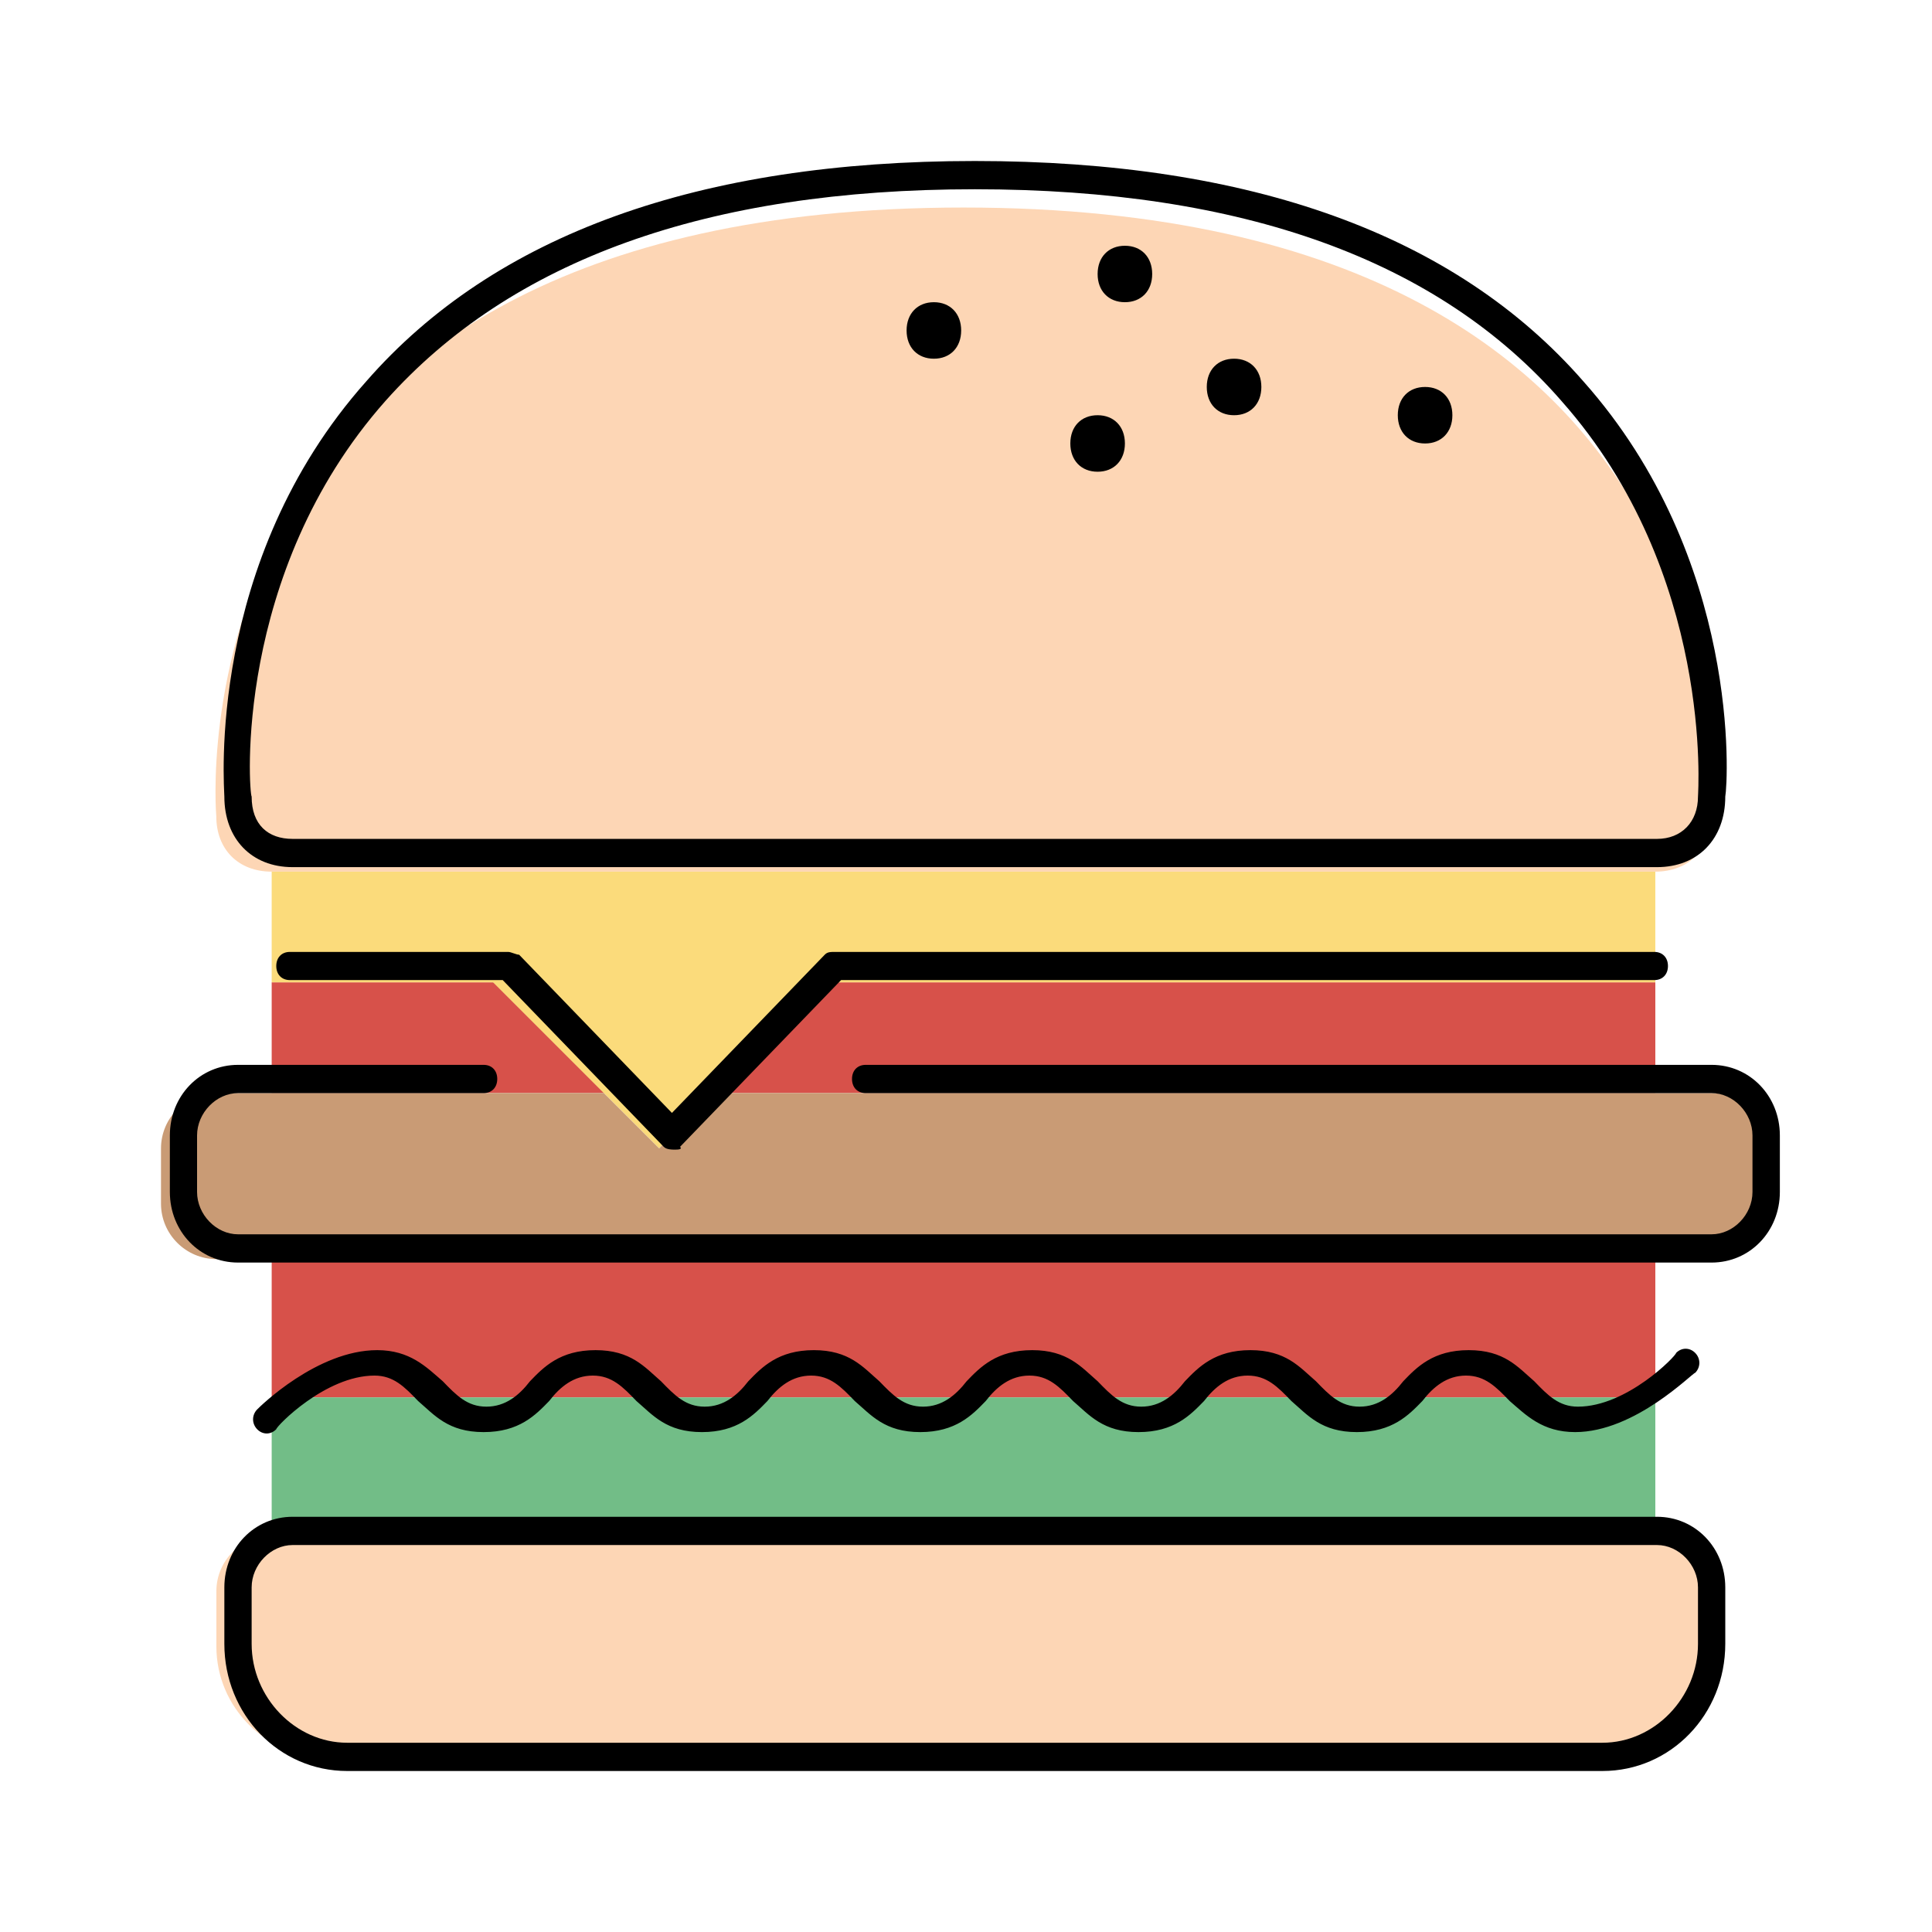 <svg width="24" height="24" viewBox="0 0 24 24" fill="none" xmlns="http://www.w3.org/2000/svg">
<path d="M3.375 15.641H20.563V17.359H3.375V15.641ZM3.375 12.203H20.563V13.578H3.375V12.203Z" fill="#D7514A"/>
<path d="M10.25 12.203L8.875 13.578L8.188 14.266L7.5 13.578L6.125 12.203L10.25 12.203ZM3.375 10.828H20.563V12.203H3.375V10.828Z" fill="#FBDB7B"/>
<path d="M21.938 14.266V14.953C21.938 15.331 21.628 15.641 21.25 15.641H2.688C2.309 15.641 2 15.331 2 14.953V14.266C2 13.887 2.309 13.578 2.688 13.578H7.5L8.188 14.266L8.875 13.578H21.25C21.628 13.578 21.938 13.887 21.938 14.266Z" fill="#C99B75"/>
<path d="M21.25 19.766V20.453C21.25 21.209 20.631 21.828 19.875 21.828H4.062C3.306 21.828 2.688 21.209 2.688 20.453V19.766C2.688 19.387 2.997 19.078 3.375 19.078H20.563C20.941 19.078 21.25 19.387 21.25 19.766ZM11.969 2.578C21.938 2.578 21.25 10.141 21.25 10.141C21.25 10.553 20.975 10.828 20.562 10.828H3.375C2.962 10.828 2.687 10.553 2.687 10.141C2.687 10.141 2 2.578 11.969 2.578Z" fill="#FDD6B5"/>
<path d="M20.563 17.359H3.375V19.078H20.563V17.359Z" fill="#72BD87"/>
<path d="M19.906 22H4.313C3.465 22 2.787 21.298 2.787 20.421V19.719C2.787 19.228 3.16 18.842 3.635 18.842H20.584C21.059 18.842 21.432 19.228 21.432 19.719V20.421C21.432 21.298 20.754 22 19.906 22ZM3.635 19.193C3.364 19.193 3.126 19.439 3.126 19.719V20.421C3.126 21.088 3.669 21.649 4.313 21.649H19.906C20.55 21.649 21.093 21.088 21.093 20.421V19.719C21.093 19.439 20.855 19.193 20.584 19.193H3.635ZM19.567 17.79C19.16 17.79 18.957 17.579 18.754 17.404C18.584 17.228 18.448 17.088 18.211 17.088C17.974 17.088 17.805 17.228 17.669 17.404C17.499 17.579 17.296 17.79 16.855 17.79C16.415 17.79 16.245 17.579 16.042 17.404C15.872 17.228 15.737 17.088 15.499 17.088C15.262 17.088 15.093 17.228 14.957 17.404C14.787 17.579 14.584 17.79 14.143 17.79C13.703 17.79 13.533 17.579 13.33 17.404C13.16 17.228 13.025 17.088 12.788 17.088C12.55 17.088 12.381 17.228 12.245 17.404C12.076 17.579 11.872 17.79 11.432 17.79C10.991 17.79 10.822 17.579 10.618 17.404C10.449 17.228 10.313 17.088 10.076 17.088C9.838 17.088 9.669 17.228 9.533 17.404C9.364 17.579 9.16 17.79 8.72 17.79C8.279 17.79 8.11 17.579 7.906 17.404C7.737 17.228 7.601 17.088 7.364 17.088C7.127 17.088 6.957 17.228 6.822 17.404C6.652 17.579 6.449 17.79 6.008 17.79C5.567 17.79 5.398 17.579 5.194 17.404C5.025 17.228 4.889 17.088 4.652 17.088C4.042 17.088 3.432 17.719 3.432 17.754C3.364 17.825 3.262 17.825 3.194 17.754C3.127 17.684 3.127 17.579 3.194 17.509C3.228 17.474 3.94 16.772 4.686 16.772C5.093 16.772 5.296 16.982 5.5 17.158C5.669 17.333 5.805 17.474 6.042 17.474C6.279 17.474 6.449 17.333 6.584 17.158C6.754 16.982 6.957 16.772 7.398 16.772C7.838 16.772 8.008 16.982 8.211 17.158C8.381 17.333 8.516 17.474 8.754 17.474C8.991 17.474 9.161 17.333 9.296 17.158C9.466 16.982 9.669 16.772 10.11 16.772C10.55 16.772 10.72 16.982 10.923 17.158C11.093 17.333 11.228 17.474 11.466 17.474C11.703 17.474 11.872 17.333 12.008 17.158C12.177 16.982 12.381 16.772 12.822 16.772C13.262 16.772 13.432 16.982 13.635 17.158C13.805 17.333 13.94 17.474 14.177 17.474C14.415 17.474 14.584 17.333 14.72 17.158C14.889 16.982 15.093 16.772 15.533 16.772C15.974 16.772 16.143 16.982 16.347 17.158C16.516 17.333 16.652 17.474 16.889 17.474C17.127 17.474 17.296 17.333 17.432 17.158C17.601 16.982 17.805 16.772 18.245 16.772C18.686 16.772 18.855 16.982 19.059 17.158C19.228 17.333 19.364 17.474 19.601 17.474C20.211 17.474 20.821 16.842 20.821 16.807C20.889 16.737 20.991 16.737 21.059 16.807C21.127 16.877 21.127 16.983 21.059 17.053C21.025 17.053 20.313 17.79 19.567 17.79ZM21.262 15.684H2.957C2.482 15.684 2.11 15.298 2.11 14.807V14.105C2.11 13.614 2.482 13.228 2.957 13.228H6.008C6.109 13.228 6.177 13.298 6.177 13.403C6.177 13.509 6.109 13.579 6.008 13.579H2.957C2.686 13.579 2.448 13.825 2.448 14.105V14.807C2.448 15.088 2.686 15.333 2.957 15.333H21.262C21.533 15.333 21.77 15.088 21.77 14.807V14.105C21.77 13.825 21.533 13.579 21.262 13.579H10.754C10.652 13.579 10.584 13.509 10.584 13.403C10.584 13.298 10.652 13.228 10.754 13.228H21.262C21.737 13.228 22.11 13.614 22.11 14.105V14.807C22.11 15.298 21.737 15.684 21.262 15.684ZM8.381 14.281C8.347 14.281 8.279 14.281 8.245 14.246L6.245 12.175H3.601C3.499 12.175 3.432 12.105 3.432 12C3.432 11.895 3.499 11.825 3.601 11.825H6.313C6.347 11.825 6.415 11.86 6.449 11.86L8.347 13.825L10.245 11.86C10.279 11.825 10.313 11.825 10.381 11.825H20.55C20.652 11.825 20.72 11.895 20.72 12C20.72 12.105 20.652 12.175 20.55 12.175H10.448L8.448 14.246C8.482 14.281 8.415 14.281 8.381 14.281ZM20.584 10.772H3.635C3.126 10.772 2.787 10.421 2.787 9.895C2.787 9.789 2.55 6.982 4.55 4.737C6.143 2.912 8.686 2 12.11 2C15.533 2 18.076 2.912 19.669 4.737C21.635 6.947 21.465 9.719 21.432 9.895C21.432 10.421 21.093 10.772 20.584 10.772ZM12.11 2.351C8.787 2.351 6.347 3.228 4.787 4.982C2.889 7.123 3.093 9.86 3.126 9.895C3.126 10.246 3.33 10.421 3.635 10.421H20.584C20.889 10.421 21.093 10.21 21.093 9.895C21.093 9.86 21.296 7.123 19.398 4.982C17.872 3.228 15.431 2.351 12.11 2.351ZM13.635 5.86C13.431 5.86 13.296 5.719 13.296 5.509C13.296 5.298 13.431 5.158 13.635 5.158C13.838 5.158 13.974 5.298 13.974 5.509C13.974 5.719 13.838 5.86 13.635 5.86ZM17.703 5.509C17.499 5.509 17.364 5.368 17.364 5.158C17.364 4.947 17.499 4.807 17.703 4.807C17.906 4.807 18.042 4.947 18.042 5.158C18.042 5.368 17.906 5.509 17.703 5.509ZM15.33 5.158C15.127 5.158 14.991 5.018 14.991 4.807C14.991 4.596 15.127 4.456 15.33 4.456C15.533 4.456 15.669 4.596 15.669 4.807C15.669 5.018 15.533 5.158 15.33 5.158ZM11.601 4.456C11.398 4.456 11.262 4.316 11.262 4.105C11.262 3.895 11.398 3.754 11.601 3.754C11.804 3.754 11.94 3.895 11.94 4.105C11.94 4.316 11.804 4.456 11.601 4.456ZM13.974 3.754C13.771 3.754 13.635 3.614 13.635 3.404C13.635 3.193 13.771 3.053 13.974 3.053C14.177 3.053 14.313 3.193 14.313 3.404C14.313 3.614 14.177 3.754 13.974 3.754Z" fill="black"/>
</svg>
